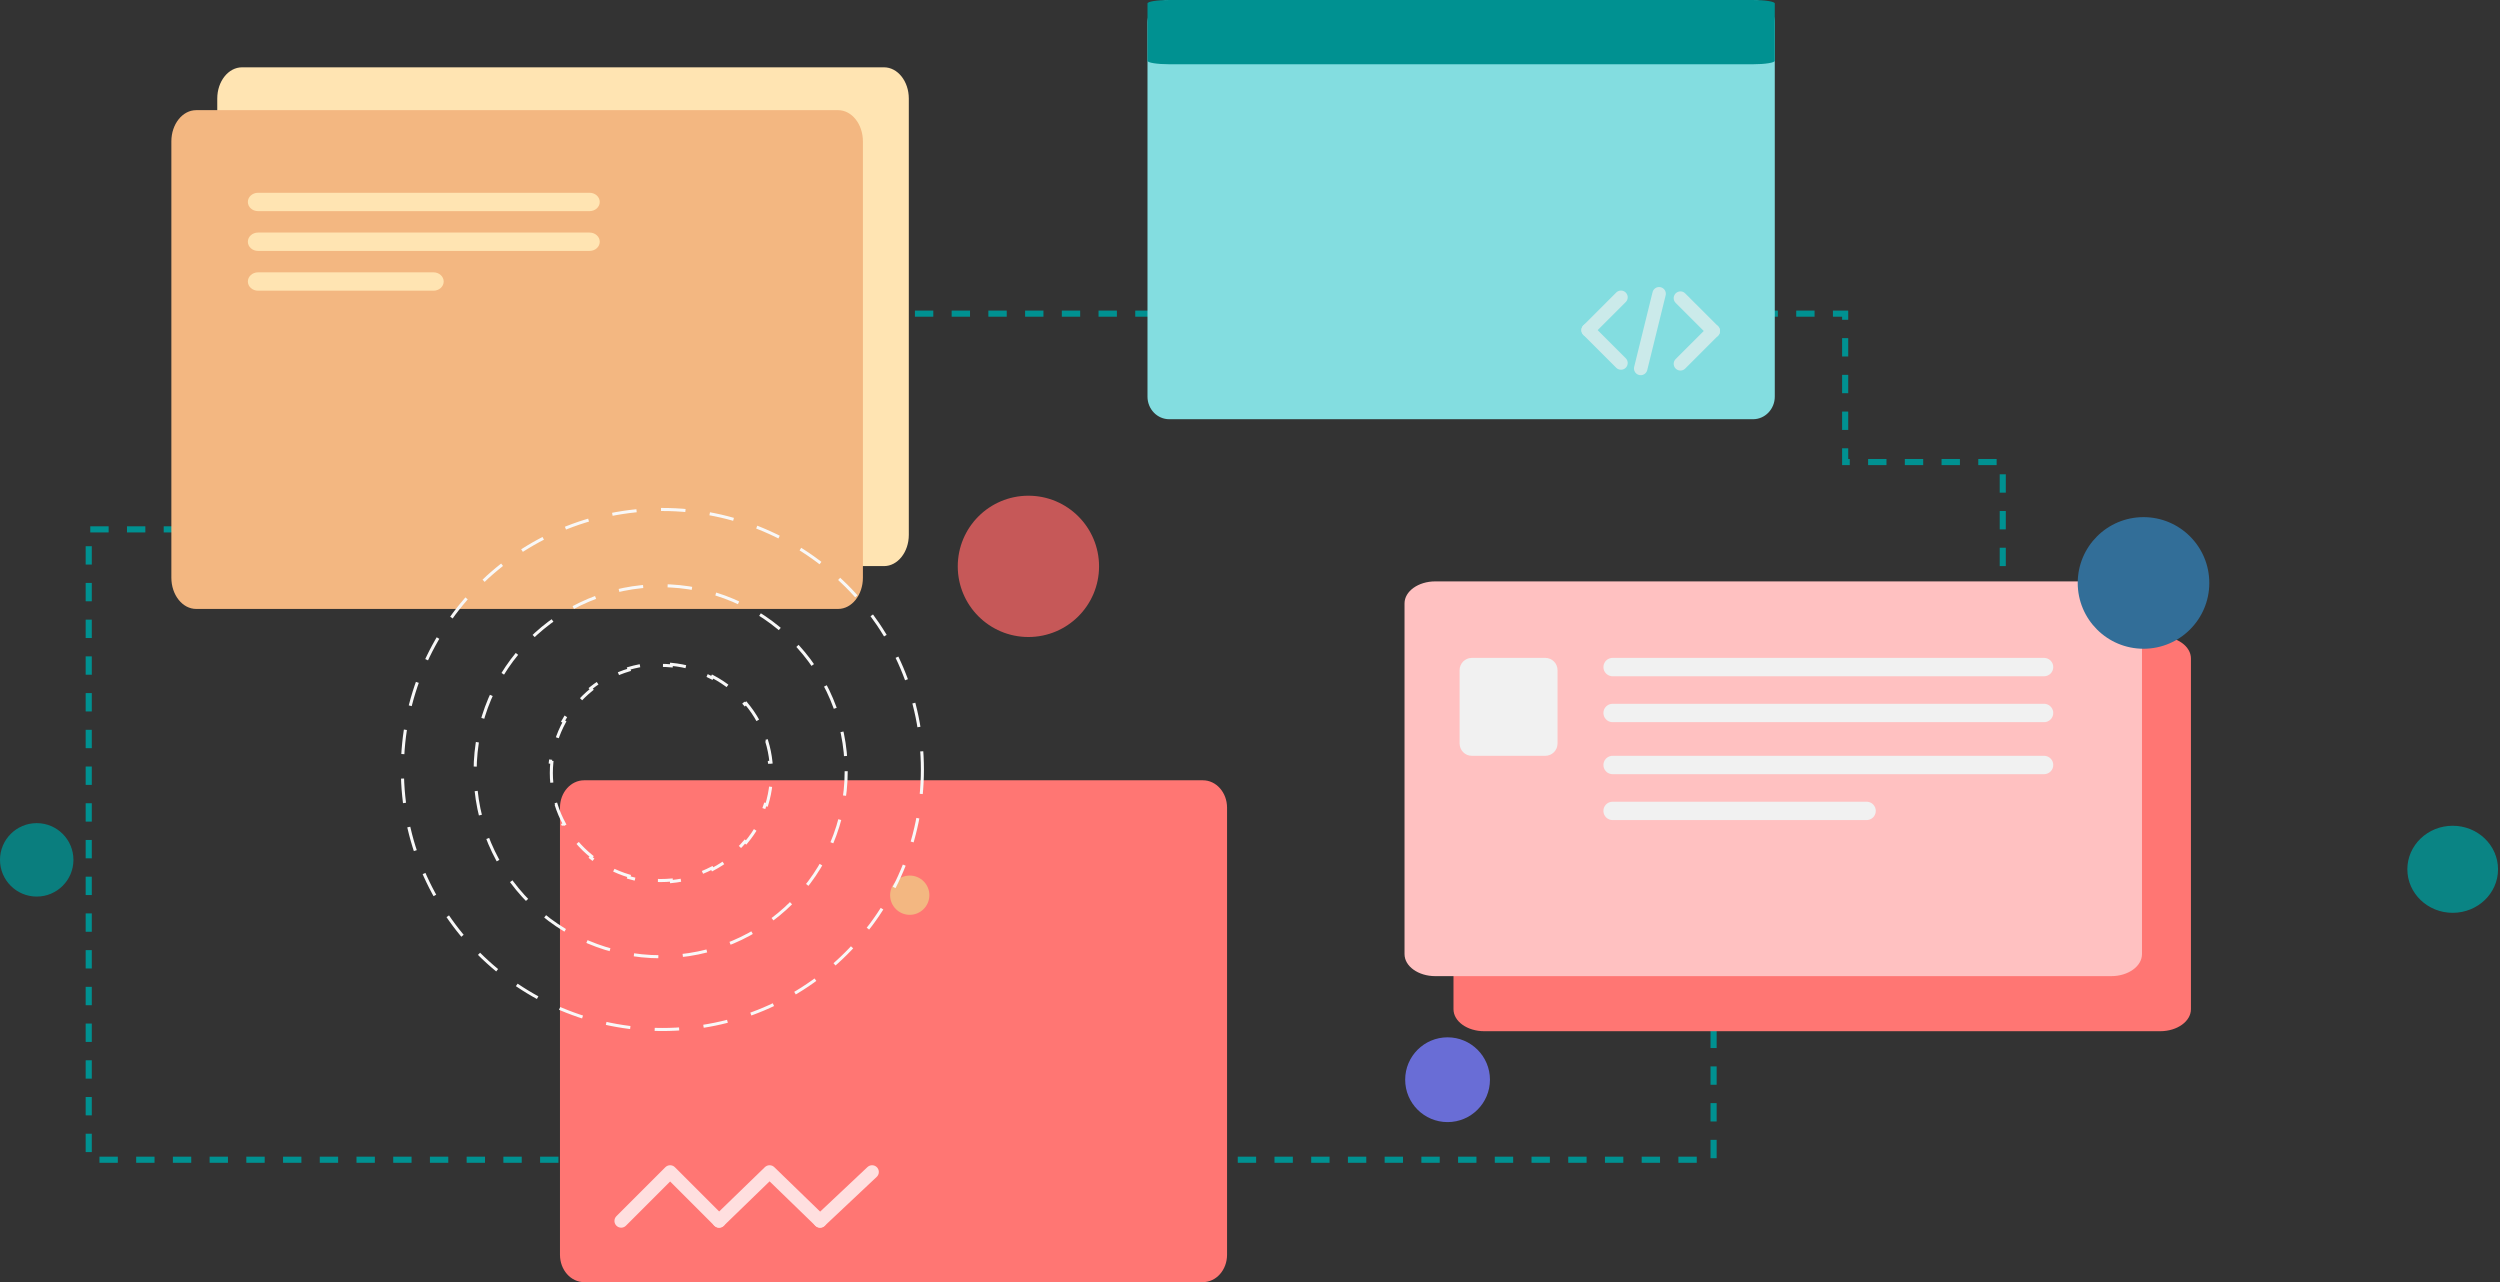 <svg xmlns="http://www.w3.org/2000/svg" width="817" height="419" fill="none" viewBox="0 0 817 419"><rect x="0" y="0" width="817" height="419" fill="#333333" stroke="none"/><g opacity=".8"><ellipse cx="801.541" cy="284.085" fill="#099" rx="14.816" ry="14.223"/><circle cx="12" cy="281" r="12" fill="#009191"/><path fill="#777CFF" d="M486.917 352.849C486.917 360.499 480.716 366.701 473.065 366.701C465.415 366.701 459.213 360.499 459.213 352.849C459.213 345.199 465.415 338.997 473.065 338.997C480.716 338.997 486.917 345.199 486.917 352.849Z"/><circle cx="336.084" cy="185.087" r="23.087" fill="#EB6161"/></g><path stroke="#009191" stroke-dasharray="6 6" stroke-width="2" d="M229 102.5H183V173H29V379H560V266.5H654.5V151H603V102.5H371H317.5H229Z"/><path fill="#FFE4B2" fill-rule="evenodd" d="M288.892 185H79.108C74.63 185 71 180.429 71 174.791V32.209C71 26.571 74.63 22 79.108 22H288.892C293.37 22 297 26.571 297 32.209V174.791C297 180.429 293.37 185 288.892 185Z" clip-rule="evenodd"/><path fill="#F3B781" fill-rule="evenodd" d="M273.892 199H64.108C59.63 199 56 194.429 56 188.791V46.209C56 40.571 59.63 36 64.108 36H273.892C278.37 36 282 40.571 282 46.209V188.791C282 194.429 278.37 199 273.892 199Z" clip-rule="evenodd"/><path fill="#FFE4B2" fill-rule="evenodd" d="M192.676 69H84.324C82.488 69 81 67.657 81 66C81 64.343 82.488 63 84.324 63H192.676C194.512 63 196 64.343 196 66C196 67.657 194.512 69 192.676 69Z" clip-rule="evenodd"/><path fill="#FFE4B2" fill-rule="evenodd" d="M192.676 82H84.324C82.488 82 81 80.657 81 79C81 77.343 82.488 76 84.324 76H192.676C194.512 76 196 77.343 196 79C196 80.657 194.512 82 192.676 82Z" clip-rule="evenodd"/><path fill="#FFE4B2" fill-rule="evenodd" d="M141.666 95H84.334C82.493 95 81 93.657 81 92C81 90.343 82.493 89 84.334 89H141.666C143.507 89 145 90.343 145 92C145 93.657 143.507 95 141.666 95Z" clip-rule="evenodd"/><path fill="#83DDE0" fill-rule="evenodd" d="M572.898 137H382.102C378.179 137 375 133.696 375 129.62V7.38C375 3.304 378.179 0 382.102 0H572.898C576.821 0 580 3.304 580 7.38V129.62C580 133.696 576.821 137 572.898 137Z" clip-rule="evenodd"/><path fill="#009191" fill-rule="evenodd" d="M572.898 21H382.102C378.179 21 375 20.494 375 19.869V1.131C375 0.506 378.179 0 382.102 0H572.898C576.821 0 580 0.506 580 1.131V19.869C580 20.494 576.821 21 572.898 21Z" clip-rule="evenodd"/><path stroke="#CBEAEA" stroke-linecap="round" stroke-linejoin="round" stroke-width="4.4" d="M519 107.891L529.734 97.157"/><path stroke="#CBEAEA" stroke-linecap="round" stroke-linejoin="round" stroke-width="4.4" d="M529.734 118.626L519 107.892"/><path stroke="#CBEAEA" stroke-linecap="round" stroke-linejoin="round" stroke-width="4.4" d="M559.897 108.161L549.163 97.427"/><path stroke="#CBEAEA" stroke-linecap="round" stroke-linejoin="round" stroke-width="4.4" d="M549.163 118.895L559.897 108.161"/><path stroke="#CBEAEA" stroke-linecap="round" stroke-linejoin="round" stroke-width="4.4" d="M542.195 96L536.184 120.412"/><path fill="#FF7673" fill-rule="evenodd" d="M393.109 419H190.891C186.533 419 183 415 183 410.065V263.935C183 259.001 186.533 255 190.891 255H393.109C397.467 255 401 259.001 401 263.935V410.065C401 415 397.467 419 393.109 419Z" clip-rule="evenodd"/><path stroke="#FFDFDF" stroke-linecap="round" stroke-linejoin="round" stroke-width="4.4" d="M203 399L219 383L235 399"/><path stroke="#FFDFDF" stroke-linecap="round" stroke-linejoin="round" stroke-width="4.4" d="M235 399L251.5 383L268 399"/><path stroke="#FFDFDF" stroke-linecap="round" stroke-linejoin="round" stroke-width="4.4" d="M268 399L285 383"/><path fill="#FF7673" fill-rule="evenodd" d="M705.952 337H485.048C479.499 337 475 333.78 475 329.807V215.193C475 211.22 479.499 208 485.048 208H705.952C711.502 208 716 211.22 716 215.193V329.807C716 333.78 711.502 337 705.952 337Z" clip-rule="evenodd"/><path fill="#FFC1C1" fill-rule="evenodd" d="M689.952 319H469.048C463.499 319 459 315.78 459 311.807V197.193C459 193.22 463.499 190 469.048 190H689.952C695.502 190 700 193.22 700 197.193V311.807C700 315.78 695.502 319 689.952 319Z" clip-rule="evenodd"/><path fill="#F1F1F1" fill-rule="evenodd" d="M477 243C477 245.209 478.791 247 481 247H505C507.209 247 509 245.209 509 243V219C509 216.791 507.209 215 505 215H481C478.791 215 477 216.791 477 219V243Z" clip-rule="evenodd"/><path stroke="#F1F1F1" stroke-linecap="round" stroke-width="6" d="M527 218H668"/><path stroke="#F1F1F1" stroke-linecap="round" stroke-width="6" d="M527 233H668"/><path stroke="#F1F1F1" stroke-linecap="round" stroke-width="6" d="M527 250H668"/><path stroke="#F1F1F1" stroke-linecap="round" stroke-width="6" d="M527 265H610"/><path fill="#326E98" d="M700.5 212.012C688.626 212.012 679 202.383 679 190.506C679 178.629 688.626 169 700.5 169C712.374 169 722 178.629 722 190.506C722 202.383 712.374 212.012 700.5 212.012Z"/><path fill="#F3B781" d="M303.72 292.548C303.72 296.091 300.848 298.964 297.305 298.964C293.763 298.964 290.892 296.091 290.892 292.548C290.892 289.005 293.763 286.132 297.305 286.132C300.848 286.132 303.72 289.005 303.72 292.548Z"/><circle cx="216.47" cy="251.47" r="84.97" stroke="#F8F8F8" stroke-dasharray="8 8" stroke-miterlimit="14.336"/><circle cx="215.903" cy="252.036" r="60.631" stroke="#F8F8F8" stroke-dasharray="8 8" stroke-miterlimit="14.336"/><path stroke="#F8F8F8" stroke-dasharray="8 8" stroke-miterlimit="14.336" d="M250.555 242.172C251.243 244.39 251.717 246.7 251.954 249.078L251.457 249.127C251.571 250.27 251.629 251.429 251.629 252.602C251.629 253.775 251.571 254.934 251.457 256.076L251.954 256.126C251.717 258.504 251.243 260.814 250.555 263.032L250.077 262.884C249.384 265.118 248.471 267.257 247.363 269.278L247.801 269.518C246.667 271.587 245.33 273.533 243.818 275.331L243.435 275.009C241.943 276.783 240.278 278.41 238.464 279.865L238.777 280.255C236.95 281.721 234.976 283.015 232.879 284.112L232.647 283.669C230.609 284.735 228.454 285.612 226.206 286.278L226.347 286.757C224.123 287.415 221.809 287.868 219.428 288.095L219.381 287.597C218.237 287.706 217.077 287.761 215.903 287.761C214.73 287.761 213.57 287.706 212.426 287.597L212.379 288.095C209.997 287.868 207.683 287.415 205.459 286.757L205.601 286.278C203.352 285.612 201.197 284.735 199.159 283.669L198.928 284.112C196.831 283.015 194.856 281.721 193.03 280.255L193.343 279.865C191.529 278.41 189.863 276.783 188.371 275.009L187.989 275.331C186.476 273.533 185.14 271.587 184.005 269.518L184.444 269.278C183.335 267.257 182.422 265.118 181.729 262.884L181.252 263.032C180.564 260.814 180.089 258.504 179.852 256.126L180.35 256.076C180.236 254.934 180.178 253.775 180.178 252.602C180.178 251.429 180.236 250.27 180.35 249.127L179.852 249.078C180.089 246.7 180.564 244.39 181.252 242.172L181.729 242.32C182.422 240.086 183.335 237.947 184.444 235.926L184.005 235.686C185.14 233.617 186.476 231.671 187.989 229.873L188.371 230.195C189.863 228.421 191.529 226.794 193.343 225.339L193.03 224.949C194.856 223.483 196.831 222.189 198.928 221.092L199.159 221.535C201.197 220.469 203.352 219.592 205.601 218.926L205.459 218.447C207.683 217.789 209.997 217.335 212.379 217.109L212.426 217.607C213.57 217.498 214.73 217.442 215.903 217.442C217.077 217.442 218.237 217.498 219.381 217.607L219.428 217.109C221.809 217.335 224.123 217.789 226.347 218.447L226.206 218.926C228.454 219.592 230.609 220.469 232.647 221.535L232.879 221.092C234.976 222.189 236.95 223.483 238.777 224.949L238.464 225.339C240.278 226.794 241.943 228.421 243.435 230.195L243.818 229.873C245.33 231.671 246.667 233.617 247.801 235.686L247.363 235.926C248.471 237.947 249.384 240.086 250.077 242.32L250.555 242.172Z"/></svg>